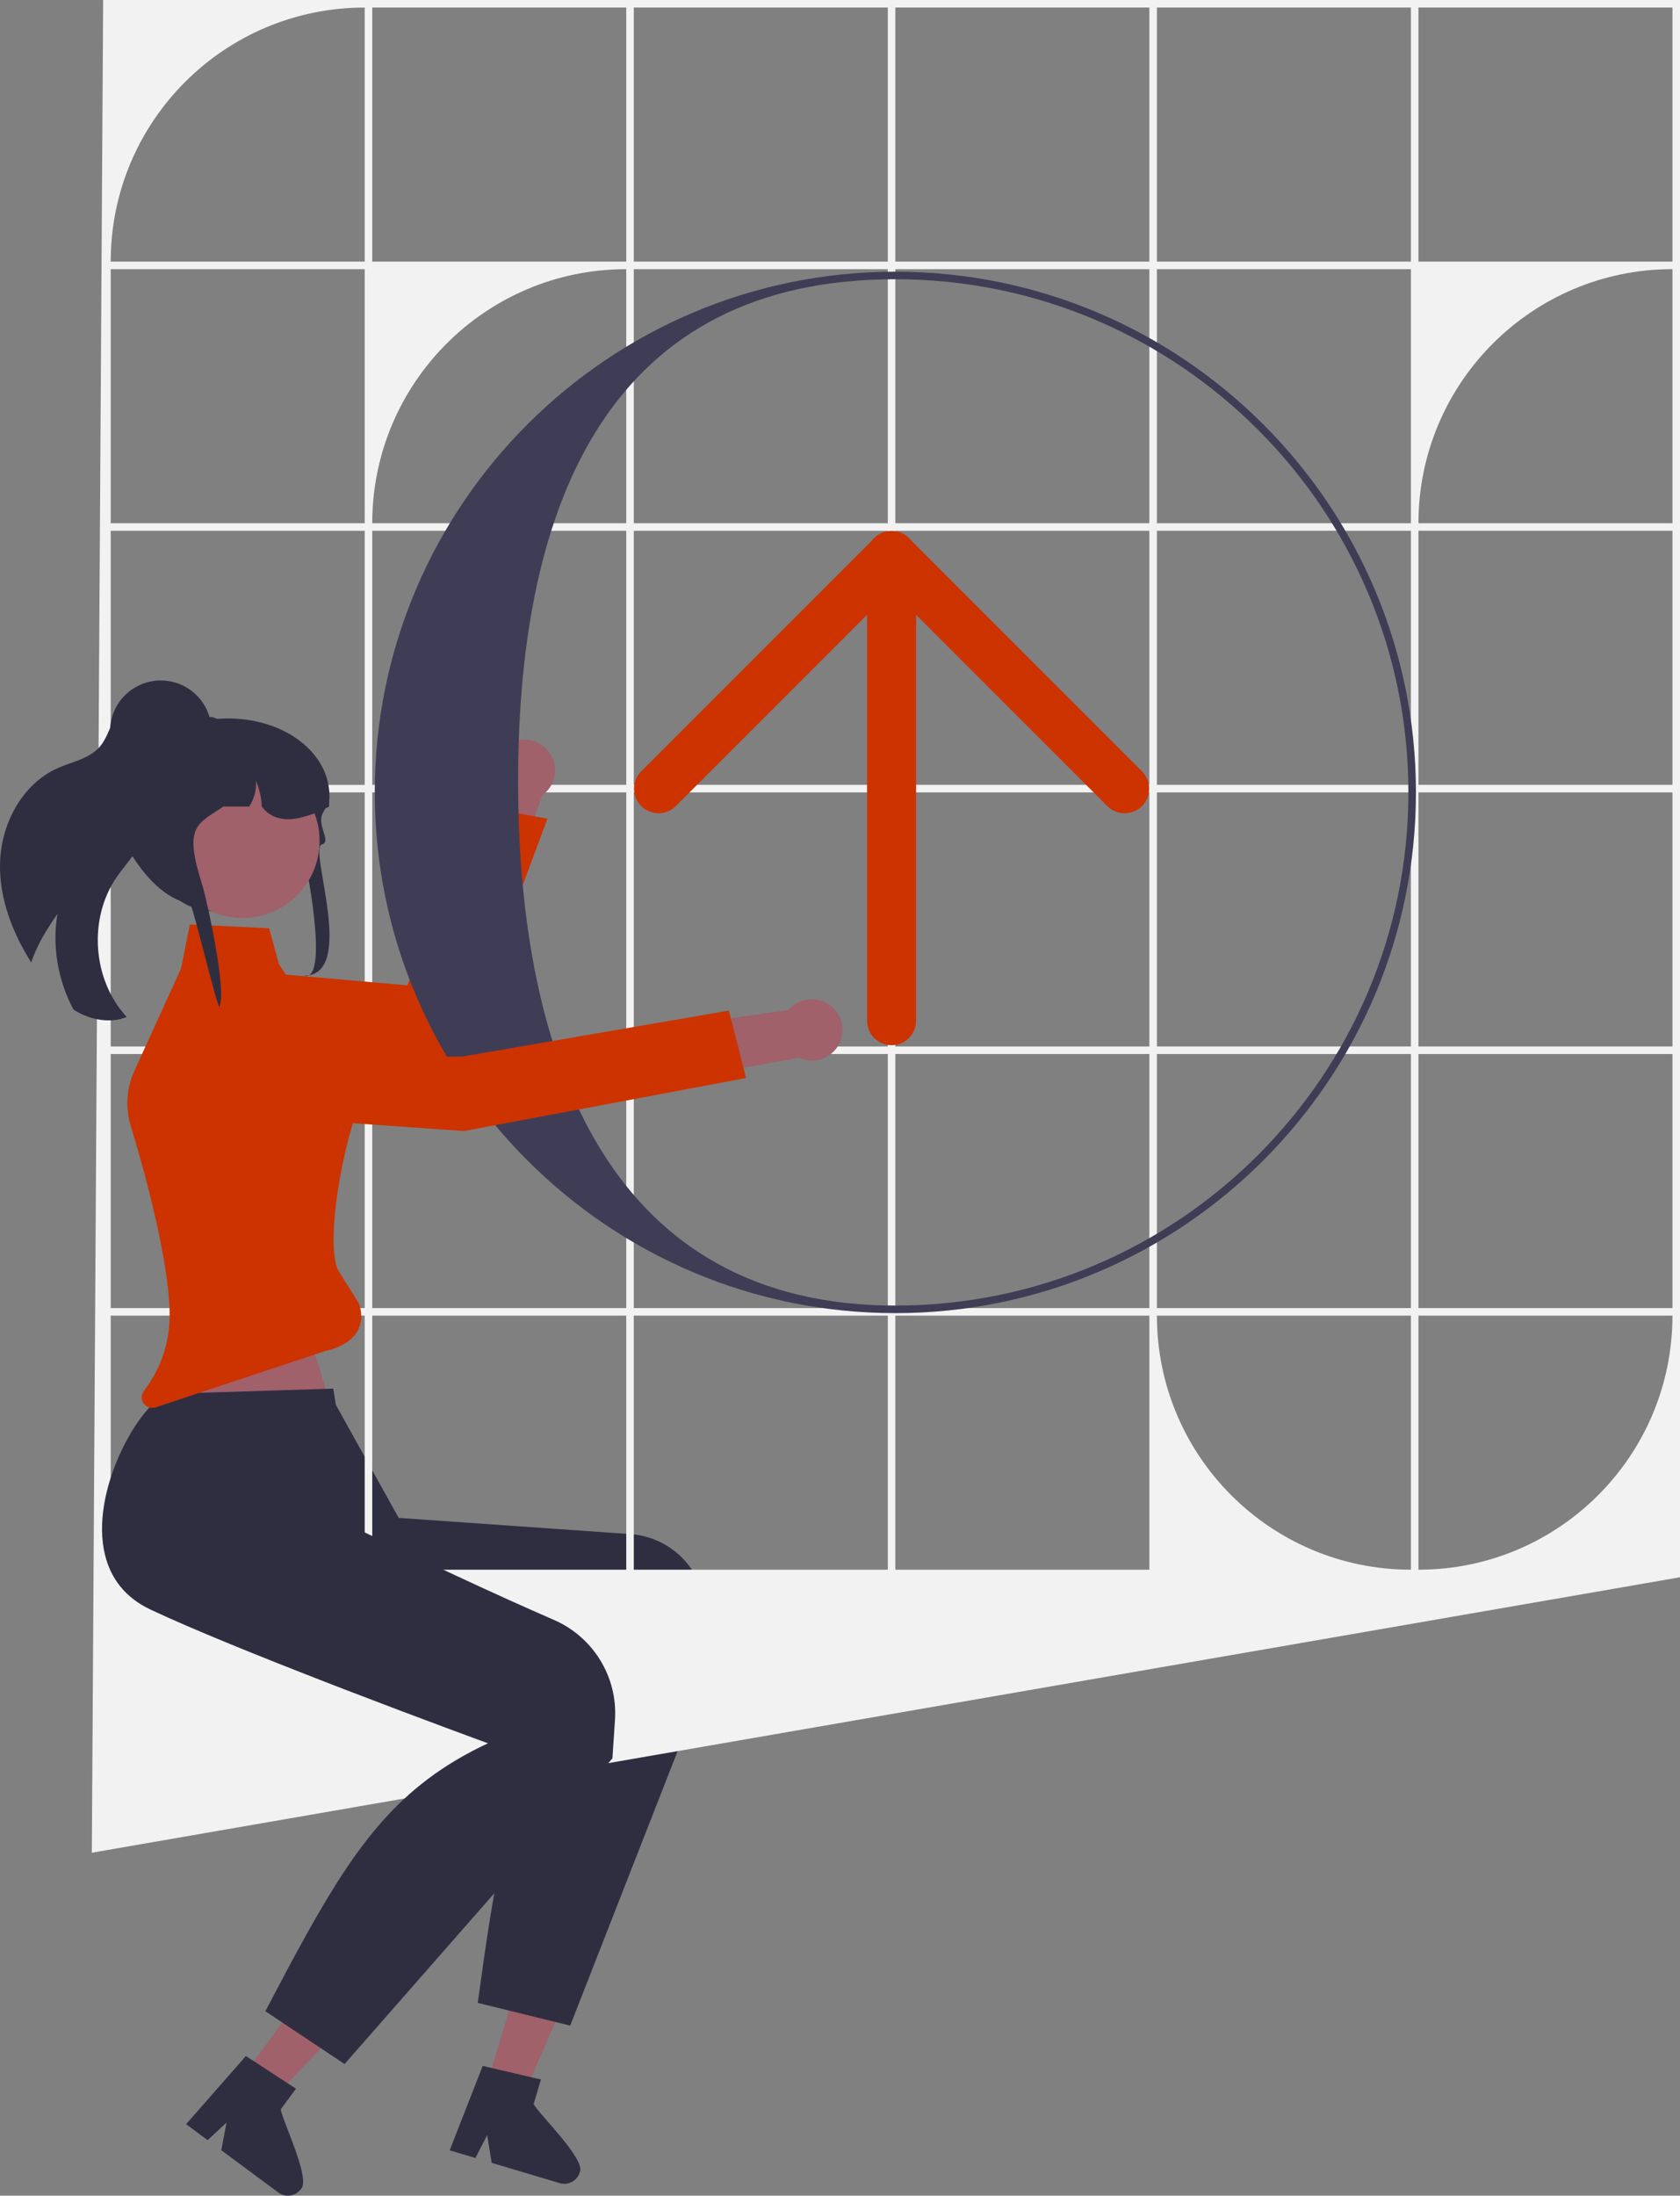 <svg xmlns="http://www.w3.org/2000/svg" width="445.344" height="581.892" viewBox="0 0 445.344 581.892" xmlns:xlink="http://www.w3.org/1999/xlink"><rect x="0" y="0" width="445.344" height="581.892" fill="#808080" stroke="none"/><g><g><polygon points="128.925 552.934 138.519 555.791 154.106 520.144 139.946 515.927 128.925 552.934" fill="#a0616a"/><path d="M140.829,550.51l-.009-.003-10.436-2.445-.009-.003-2.417-.562-8.307,21.239-.447,1.137,6.817,2.037,.561-1.098,2.567-4.981,.98,6.04,.21,1.316,18.065,5.389c1.074,.32,2.184,.188,3.119-.298,1.001-.496,1.801-1.397,2.141-2.56,1.821-3.333-10.903-15.511-12.209-18.115l1.941-6.501-2.566-.591Z" fill="#2f2e41"/></g><path d="M190.381,436.509l-1.117,2.881-3.25,8.363-34.864,89.07-24.509-6.026c4.613-33.653,7.872-54.493,19.517-72.399,3.225-4.962,7.104-9.703,11.828-14.431,0,0-18.608-.057-40.462-.503-1.918-.04-3.868-.08-5.833-.135-18.092-.424-37.431-1.12-49.854-2.275-7.559-.702-12.777-4.313-16.198-9.392-9.791-14.463-5.128-40.861,.923-45.888l40.906-16.267,16.496,29.658,1.726,3.098,61.442,4.307c8.965,.628,16.582,6.791,19.068,15.427l4.179,14.513Z" fill="#2f2e41"/><path d="M27.344,0l-3,491,421-73V0H27.344ZM96.677,416H29.344v-67.333H96.677v67.333Zm0-69.333H29.344v-67.334H96.677v67.334Zm0-69.334H29.344v-67.333H96.677v67.333Zm0-69.333H29.344v-67.334H96.677v67.334Zm0-69.334H29.344V71.334H96.677v67.333Zm0-69.333H29.344v-0C29.344,32.146,59.49,2,96.677,2h0V69.334Zm69.333,346.666H98.677v-67.333h67.333v67.333Zm0-69.333H98.677v-67.334h67.333v67.334Zm0-69.334H98.677v-67.333h67.333v67.333Zm0-69.333H98.677v-67.334h67.333v67.334Zm0-69.334H98.677v-0c0-37.187,30.146-67.333,67.333-67.333h0v67.333Zm0-69.333H98.677V2h67.333V69.334Zm69.334,346.666h-67.334v-67.333h67.334v67.333Zm0-69.333h-67.334v-67.334h67.334v67.334Zm0-69.334h-67.334v-67.333h67.334v67.333Zm0-69.333h-67.334v-67.334h67.334v67.334Zm0-69.334h-67.334V71.334h67.334v67.333Zm0-69.333h-67.334V2h67.334V69.334Zm69.334,346.666h-67.334v-67.333h67.334v67.333Zm0-69.333h-67.334v-67.334h67.334v67.334Zm0-69.334h-67.334v-67.333h67.334v67.333Zm0-69.333h-67.334v-67.334h67.334v67.334Zm0-69.334h-67.334V71.334h67.334v67.333Zm0-69.333h-67.334V2h67.334V69.334Zm69.333,346.666h-0c-37.187,0-67.333-30.146-67.333-67.333v-0h67.333v67.333Zm0-69.333h-67.333v-67.334h67.333v67.334Zm0-69.334h-67.333v-67.333h67.333v67.333Zm0-69.333h-67.333v-67.334h67.333v67.334Zm0-69.334h-67.333V71.334h67.333v67.333Zm0-69.333h-67.333V2h67.333V69.334Zm2.001,346.666h-.001v-67.333h67.334v0c0,37.187-30.146,67.333-67.333,67.333Zm67.333-69.333h-67.334v-67.334h67.334v67.334Zm0-69.334h-67.334v-67.333h67.334v67.333Zm0-69.333h-67.334v-67.334h67.334v67.334Zm0-69.334h-67.334v-0c0-37.187,30.146-67.333,67.333-67.333h.001v67.333Zm0-69.333h-67.334V2h67.334V69.334Z" fill="#f2f2f2"/><g><path d="M143.744,210.761l-8.218,22.883-13.727-2.871,9.55-23.884c-.264-.74-.427-1.53-.467-2.355-.214-4.49,3.253-8.302,7.742-8.516,4.49-.214,8.302,3.253,8.516,7.742,.136,2.863-1.228,5.446-3.396,7.001Z" fill="#a0616a"/><path d="M145.11,216.968l-18.608,50.039-2.689,7.221c-2.428,6.53-9.112,10.439-16.001,9.367l-43.215-6.752-3.194-19.81,46.617,4.103,7.795-20.447,10.342-27.141,2.36,.423,13.217,2.385,3.375,.612Z" fill="#c30"/></g><g><polygon points="64.24 550.328 72.285 556.284 99.09 528.085 87.215 519.294 64.24 550.328" fill="#a0616a"/><path d="M74.426,558.991l4.038-5.454-2.211-1.437-8.988-5.865-2.083-1.353-15.049,17.139-.807,.919,5.713,4.23,.904-.837,4.103-3.806-1.131,6.007-.251,1.32,15.146,11.214c.904,.67,1.989,.925,3.028,.789,1.118-.13,2.176-.706,2.896-1.678,2.85-2.512-4.967-18.292-5.308-21.187Z" fill="#2f2e41"/></g><path d="M237.344,348c-76.093,0-138-61.906-138-138S161.25,72,237.344,72s138,61.907,138,138-61.907,138-138,138Zm0-274c-74.991,0-100,58.009-100,133s25.009,139,100,139,136-61.01,136-136-61.009-136-136-136Z" fill="#3f3d56"/><path d="M302.724,204.428l-61.156-61.156c-.177-.234-.366-.462-.58-.675-1.281-1.281-2.965-1.914-4.644-1.902-1.679-.012-3.363,.62-4.644,1.902-.213,.213-.402,.441-.58,.675l-61.156,61.156c-2.538,2.538-2.538,6.654,0,9.192,2.538,2.538,6.654,2.538,9.192,0l50.688-50.688v107.567c0,3.59,2.91,6.5,6.5,6.5s6.5-2.91,6.5-6.5v-107.567l50.688,50.688c2.538,2.538,6.654,2.538,9.192,0,2.538-2.538,2.538-6.654,0-9.192Z" fill="#c30"/><polygon points="78.344 342 88.202 374.15 43.344 379 59.344 338 78.344 342" fill="#a0616a"/><path d="M162.344,466l-2.03,2.33-5.9,6.76-63.07,71.91-21-14c15.78-30.08,25.93-48.57,42.97-61.45,4.72-3.57,9.98-6.71,16.03-9.55,0,0-17.48-6.38-37.88-14.23-1.79-.69-3.61-1.39-5.44-2.11-16.87-6.55-34.82-13.78-46.11-19.09-6.87-3.23-10.55-8.4-12.04-14.34-4.29-16.93,9.07-40.17,16.47-42.84l44-1.39,5.43,33.5,.57,3.5s16.12,7.79,33.04,15.58c2.54,1.16,5.09,2.33,7.61,3.47,4,1.8,7.9,3.54,11.52,5.11,.083,.036,.166,.072,.248,.108,10.491,4.531,17.021,15.144,16.261,26.547l-.679,10.186Z" fill="#2f2e41"/><path d="M89.324,317.12c-1.07,7.64-1.32,14.86,.02,18.88,.356,1.069,5.692,8.883,6,10,2.754,9.984-9,12-9,12l-45.093,14.971c-2.597,.862-4.782-2.146-3.123-4.321,3.699-4.85,7.077-11.858,6.836-21.139-.375-14.463-6.776-37.465-10.314-49.161-1.456-4.813-1.105-9.985,.98-14.561l5.034-11.048,7.32-16.05,2.36-11.69,21,1,2.59,9.51,19.54,29.83c.79,1.21,1.31,2.56,1.54,3.95,.31,1.74,.16,3.56-.45,5.27-2.03,5.69-4.1,14.36-5.24,22.56Z" fill="#c30"/><g><path d="M211.828,280.346l-23.932,4.288-4.357-13.33,25.464-3.633c.509-.598,1.113-1.133,1.809-1.579,3.785-2.424,8.818-1.321,11.242,2.464,2.424,3.785,1.321,8.818-2.464,11.242-2.414,1.546-5.333,1.652-7.762,.548Z" fill="#a0616a"/><path d="M51.529,280.183l3.034,3.26c7.358,7.905,17.443,12.722,28.216,13.478l40.243,2.822,74.745-14.052-4.551-17.869-70.659,12.177-71.028,.183Z" fill="#c30"/></g></g><g><path d="M.01,228.798c-.217,9.32,3.266,18.345,8.27,26.271,1.487-4.627,4.159-8.839,6.947-12.854-1.455,8.6,.138,17.655,4.258,25.34,.154,.108,.299,.205,.456,.292,4.079,2.453,9.249,3.447,13.662,1.675-9.116-9.827-10.276-26.108-2.633-37.13,2.164-3.128,4.962-5.894,6.303-9.453,2.116-5.679,.082-11.932-1.201-17.853-1.2-5.511-1.41-12.068,2.287-16.107-.759-1.085-2.201-1.835-3.561-1.639-2.279,.322-3.939,2.303-4.995,4.344-1.057,2.041-1.754,4.302-3.226,6.065-2.727,3.299-7.372,4.079-11.286,5.817C5.811,207.789,.237,218.427,.01,228.798Z" fill="#2f2e41"/><path d="M79.797,223.469c-.542-1.896,3.192,9.693,1.39,9.902-8.205,.941-19.469,5.842-25.184,8.128-.257-.03-.515-.06-.765-.097-.613-.067-1.211-.164-1.802-.276-13.307-2.518-18.424-22.959-18.424-23.146,0-.919,2.205-26.158,5.68-26.532,.901-.097,1.817-.149,2.748-.149h8.622c1.832-.389,3.648-.657,5.412-.784h.015c17.357-1.322,31.042,9.257,29.763,22.129-.008,.015-.023,.03-.03,.045-.371,.553-.696,1.076-.984,1.576-.28,.471-.515,.919-.719,1.345-1.582,3.287,2.485,7.424-.212,8.196-3.586,1.027,9.432,34.778-4.763,34.778,6.905,1.963,.747-29.885-.747-35.114Z" fill="#2f2e41"/><circle cx="64.303" cy="222.86" r="20.413" fill="#a0616a"/><path d="M87.252,213.757c-.341,.179-.674,.344-1.014,.508-.356,.172-.712,.344-1.067,.501-6.835,3.101-12.399,3.444-15.775-1.009-.091-2.331-.613-4.647-1.552-6.799,.174,2.383-.477,4.811-1.802,6.799h-6.797c-7.002,4.647-10.597,5.133-5.738,20.389,1.355,4.251,6.742,28.988,4.623,32.656-.613-.067-7.136-27.162-7.726-27.274-13.307-2.518-21.762-24.441-20.68-25.681,0-3.646,.848-7.09,2.369-10.168,1.968-3.997,5.064-7.359,8.887-9.668,2.256-1.098,4.633-1.987,7.1-2.667,.061-.015,.114-.03,.174-.045,.749-.202,1.514-.389,2.278-.545,1.567-.329,3.156-.575,4.784-.725,.114-.007,.227-.015,.333-.015,.666,0,1.287,.187,1.824,.501,.008,0,.008,.007,.015,.007,.394,.232,.742,.538,1.014,.904,.469,.598,.742,1.345,.742,2.159h7.569c.28,0,.56,.007,.84,.022,10.544,.418,19.022,8.711,19.567,19.081,.023,.359,.03,.71,.03,1.068Z" fill="#2f2e41"/><path d="M56.069,193.783c0,7.427-6.021,13.448-13.448,13.448-7.427,0-13.448-6.021-13.448-13.448s6.021-13.448,13.448-13.448c7.427,0,13.448,6.021,13.448,13.448Z" fill="#2f2e41"/></g></svg>
